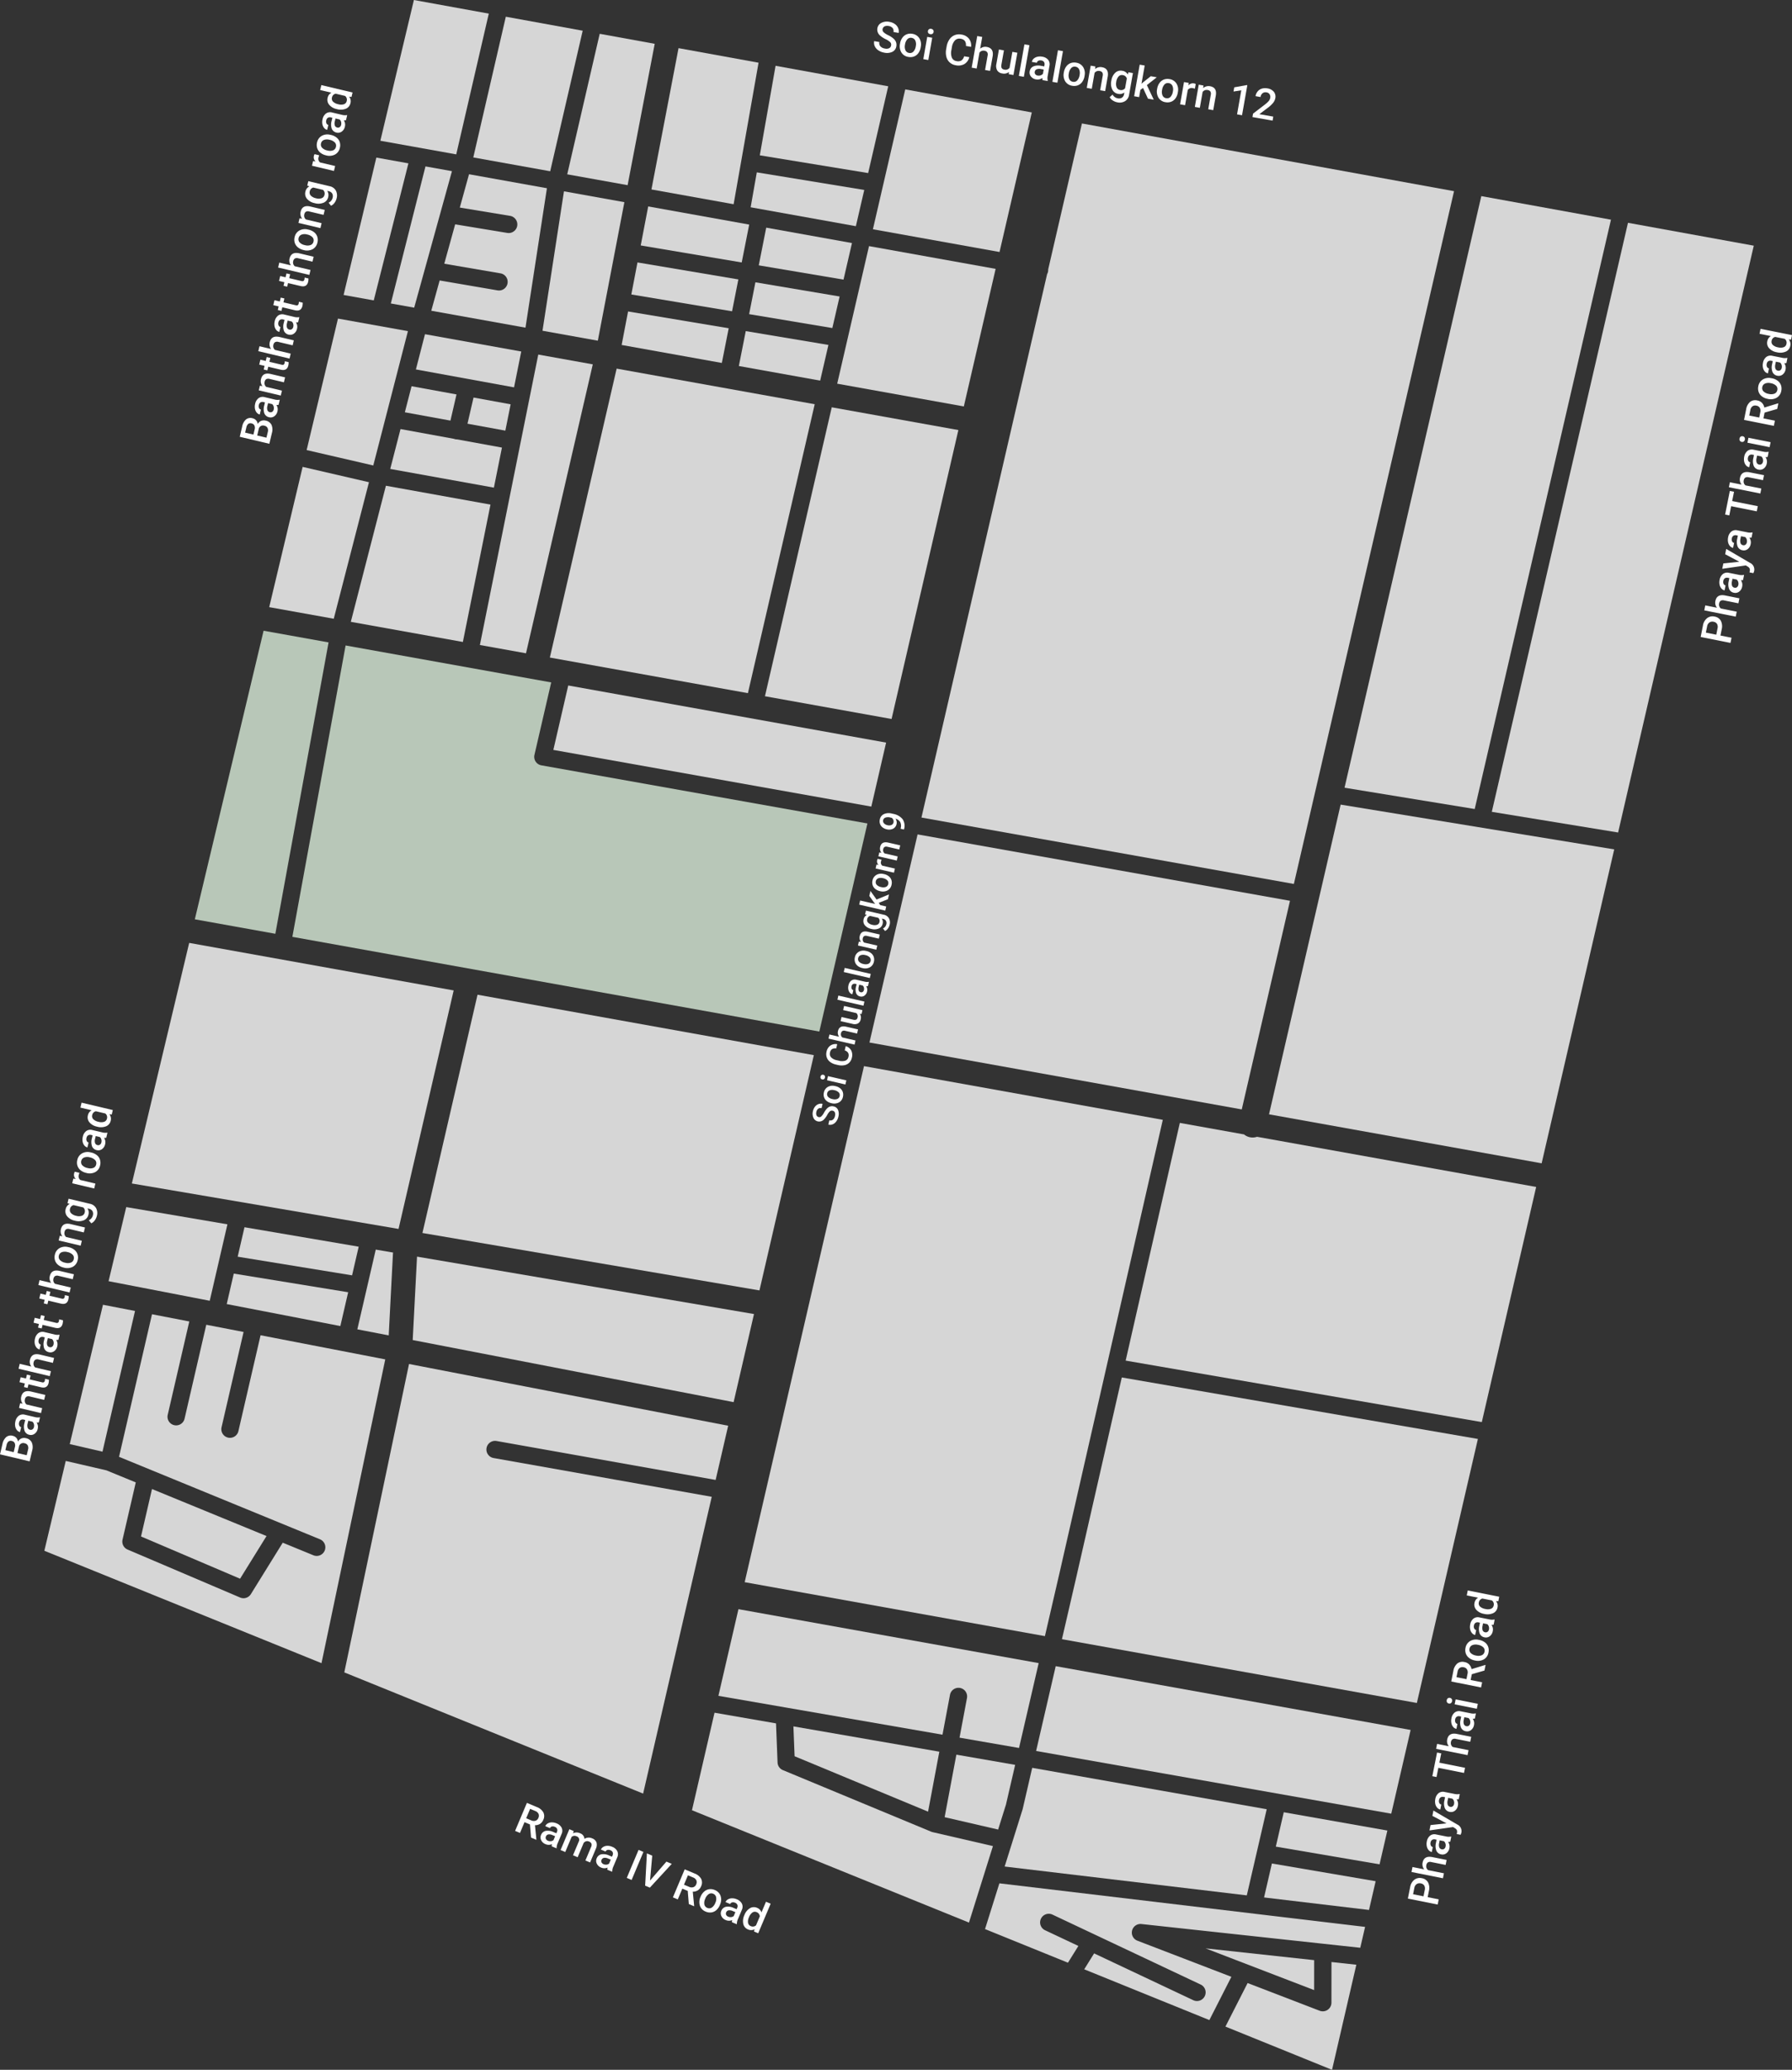 <svg xmlns="http://www.w3.org/2000/svg" width="513.369" height="592.994" viewBox="0 0 513.369 592.994"><rect x="0" y="0" width="513.369" height="592.994" fill="#333333" stroke="none"/><defs><style>.a{opacity:0.8;}.b{fill:#fff;}.c{fill:#daecda;}</style></defs><g transform="translate(2789.68 884.71)"><g class="a"><path class="b" d="M-2582.89-780.725l1.966-9.938-28.828-4.816-1.84,9.6Z"/><path class="b" d="M-2431.712-558.92a3.909,3.909,0,0,1-1.582-.783l-18.389-3.3-15.52,68.1,102.027,17.617,15.574-67.368-79.968-14.371A3.927,3.927,0,0,1-2431.712-558.92Z"/><path class="b" d="M-2426.133-565.462l78.1,14.034,20.792-89.938-78.374-12.829Z"/><path class="b" d="M-2562.043-381.553l38.234,15.874,3.228-17.18-41.8-7.252Z"/><path class="b" d="M-2365.317-828.524-2404.5-659.031l37.292,6.1,39.033-168.84Z"/><path class="b" d="M-2486.133-434.147l29.569-129.738-85.6-15.383-34.179,147.843,86.007,15.457Z"/><path class="b" d="M-2579.963-795.525l1.806-9.131-28.9-4.87-1.76,9.18Z"/><path class="b" d="M-2606.127-814.391l28.931,4.875,2.146-10.851-28.935-5.2Z"/><path class="b" d="M-2503.737-360.554l2.246-7.158,2.63-11.377-16.839-2.922-3.365,17.914Z"/><path class="b" d="M-2542.091-830.289l-30.781-5.041-1.763,10.005,30.144,5.417Z"/><path class="b" d="M-2554.72-775.663l2.365-10.228-23.682-3.957-1.978,10Z"/><path class="b" d="M-2549.147-799.767l-24.124-4.065-1.8,9.124,23.838,3.983Z"/><path class="b" d="M-2489.4-807.5a2.518,2.518,0,0,1-.03.572,2.459,2.459,0,0,1-.274.744l-36,155.7,106.691,19.02,45.884-198.475-106.6-19.4Z"/><path class="b" d="M-2545.608-815.076l-24.566-4.415-2.136,10.8,24.28,4.091Z"/><path class="b" d="M-2426.795-366.373l-67.18-11.862-2.711,11.73c-.015.063-.031.123-.05.183l-5.134,16.367,69.369,8.263Z"/><path class="b" d="M-2724.728-511.1l32.549,6.3,2.24-9.688-32.77-5.344Z"/><path class="b" d="M-2659.711-600.958l-75.769-13.616-16.425,68.926,76.4,13.019Z"/><path class="b" d="M-2686.923-527.54l-32.716-5.575-1.951,8.441,32.77,5.343Z"/><path class="b" d="M-2444.306-326.512l31.1,11.954.008-8.578Z"/><path class="b" d="M-2507.491-332.04l23.756,9.636,2.987-4.8-9.541-4.5a2.476,2.476,0,0,1-1.183-3.3,2.478,2.478,0,0,1,3.3-1.183l42.458,20.039a2.476,2.476,0,0,1,1.183,3.3,2.48,2.48,0,0,1-2.8,1.358,2.562,2.562,0,0,1-.5-.175l-28.408-13.408-2.837,4.561,35.851,14.542,6.309-12.393-26.928-10.35a2.478,2.478,0,0,1-1.519-2.894,2.477,2.477,0,0,1,2.675-1.88l52.208,5.666.063.006,10.423,1.131,1.382-5.98-104.767-12.481Z"/><path class="b" d="M-2678.321-502.125l1.205-23.311a3.522,3.522,0,0,1,.06-.422l-4.983-.849c0,.022,0,.044-.008.066l-5.266,22.776Z"/><path class="b" d="M-2751-509.125l-9.183-1.777-9.512,39.918,9.376,2.168Z"/><path class="c" d="M-2695.551-700.663l-18.616-3.346-19.7,82.677,23.067,4.145Z"/><path class="b" d="M-2701.833-755.767l19.09,4.413,9.924-38.486-20.037-3.6Z"/><path class="b" d="M-2691.246-800.2l8.639,1.553,9.927-39.266-9.186-1.651Z"/><path class="b" d="M-2383.781-396.818l17.487-75.642-102.012-17.614-13,57.036-4.149,17.948Z"/><path class="b" d="M-2667.792-837.034l-9.927,39.266,6.694,1.2,10.821-39.106Z"/><path class="b" d="M-2724.53-533.948l-28.985-4.939-5.06,21.233,28.981,5.608Z"/><path class="b" d="M-2683.981-746.556l-19-4.393-9.576,40.184,18.491,3.323Z"/><path class="b" d="M-2492.123-408.237l-86.007-15.456-5.739,24.827,19.294,3.347h0l44.9,7.791,2.145-11.415a2.477,2.477,0,0,1,2.891-1.977,2.481,2.481,0,0,1,1.977,2.892l-2.132,11.347,17.042,2.957Z"/><path class="b" d="M-2420.125-626.637l-106.69-19.02-13.784,59.624,106.656,19.167Z"/><path class="b" d="M-2579.512-483.005l5.834-25.237-96.533-16.45-1.236,23.9Z"/><path class="b" d="M-2654.094-839.605l22.033,3.959,9.309-40.267-22.022-4.007Z"/><path class="b" d="M-2505.224-355.814l-17.272-3.993h0l-.01,0a2.513,2.513,0,0,1-.38-.122l-42.517-17.652a2.475,2.475,0,0,1-1.525-2.189l-.442-11.2-17.615-3.056-6.459,27.939,79.35,32.186Z"/><path class="b" d="M-2649.167-740.147l-29.958-5.4-10.053,38.988,32.1,5.769Z"/><path class="b" d="M-2556.53-582.415l-96.348-17.315-15.782,68.267,96.547,16.452Z"/><path class="b" d="M-2424.187-355.663l29.719,5.075,2.238-9.681-29.68-5.241Z"/><path class="c" d="M-2541.184-648.794l-93.41-16.652c-.041-.008-.083-.016-.123-.026a2.476,2.476,0,0,1-1.509-1.047,2.477,2.477,0,0,1-.346-1.923l4.8-20.759-58.9-10.585-15.251,83.476,150.961,27.13Z"/><path class="b" d="M-2585.782-455.883l-62.506-11.111c-.042-.007-.085-.016-.126-.026a2.476,2.476,0,0,1-1.879-2.846,2.478,2.478,0,0,1,2.872-2.005l62.756,11.155,3.59-15.528-91.428-17.691-18.543,88.356,85.607,34.724Z"/><path class="b" d="M-2679.312-495.253l-35.722-6.912-6.35,27.468a2.477,2.477,0,0,1-2.971,1.855,2.476,2.476,0,0,1-1.855-2.971l6.31-27.294-10.684-2.067-6.222,26.911a2.476,2.476,0,0,1-2.971,1.855,2.477,2.477,0,0,1-1.855-2.97l6.182-26.738-10.685-2.067-9.443,40.846,57.564,23.626a2.476,2.476,0,0,1,1.351,3.232,2.475,2.475,0,0,1-2.846,1.472,2.525,2.525,0,0,1-.385-.122l-8.787-3.607L-2717.814-428a2.478,2.478,0,0,1-2.662,1.109,2.489,2.489,0,0,1-.415-.135l-32.242-13.746a2.479,2.479,0,0,1-1.442-2.837l3.793-16.4-8.437-3.462-11.625-2.688-6.132,25.732,79.4,32.207Z"/><path class="b" d="M-2746.139-458.11l-3.142,13.592,28.377,12.1,7.577-12.223Z"/><path class="b" d="M-2408.244-322.6l-.011,11.647a2.477,2.477,0,0,1-1.074,2.041,2.478,2.478,0,0,1-1.96.371,2.492,2.492,0,0,1-.331-.1l-20.647-7.936-6.351,12.475,30.539,12.387,6.961-30.109Z"/><path class="b" d="M-2362.311-652.125l36.184,5.923,38.867-168.12-36.037-6.557Z"/><path class="b" d="M-2658.976-840.482l9.323-40.325-21.454-3.9-9.608,40.321Z"/><path class="b" d="M-2492.857-383.067l101.744,17.966,5.545-23.986-101.673-18.272Z"/><path class="b" d="M-2427.553-341.1l30.064,3.581,1.9-8.233-29.719-5.075Z"/><path class="b" d="M-2515.128-761.5l-36.275-6.519-19.137,82.777,36.275,6.519Z"/><path class="b" d="M-2494.089-852.5l-36.257-6.6-9.264,40.07,36.275,6.519Z"/><path class="b" d="M-2572.013-840.21l31.04,5.083,5.748-24.862-32.269-5.871Z"/><path class="b" d="M-2595.3-870.884l-7.755,40.452,23.542,4.231,7.143-40.545-22.927-4.171C-2595.3-870.906-2595.295-870.9-2595.3-870.884Z"/><path class="b" d="M-2535.829-671.958l-91.063-16.365-4.267,18.459,91.093,16.239Z"/><path class="b" d="M-2638.994-697.545l19.137-82.777-15.619-2.807-16.724,83.211Z"/><path class="b" d="M-2677.885-750.361l29.694,5.357,2.306-11.475-12.867-2.35a2.431,2.431,0,0,1-.572-.058,2.41,2.41,0,0,1-.294-.1l-15.321-2.8Z"/><path class="b" d="M-2556.284-768.9l-56.74-10.2-19.137,82.777,56.739,10.2Z"/><path class="b" d="M-2504.452-807.68l-36.275-6.519-9.112,39.413,36.275,6.519Z"/><path class="b" d="M-2644.909-761.336l1.516-7.542-10.63-1.941-1.734,7.5Z"/><path class="b" d="M-2628.118-829.9l-6.147,39.946,15.847,2.848,7.608-39.683Z"/><path class="b" d="M-2673.7-766.593l13.064,2.385,1.734-7.5-12.873-2.351Z"/><path class="b" d="M-2670.534-778.868l28.117,5.134,2.064-10.272-27.579-4.956Z"/><path class="b" d="M-2627.181-834.768l17.3,3.109,7.764-40.5-15.76-2.868Z"/><path class="b" d="M-2647.137-801.517l-16.593-2.844-2.4,8.676,26.988,4.85L-2633-830.78l-22.314-4.011-2.642,9.549,14.407,2.376a2.488,2.488,0,0,1,2.041,2.847,2.478,2.478,0,0,1-2.847,2.041l-14.93-2.463-3.122,11.282,16.1,2.76a2.473,2.473,0,0,1,2.023,2.859A2.477,2.477,0,0,1-2647.137-801.517Z"/></g><path class="b" d="M-2781.2-466.043l-8.477-2.007.688-2.9a3.646,3.646,0,0,1,1.095-2.053,2.085,2.085,0,0,1,1.9-.344,1.884,1.884,0,0,1,.974.562,2.087,2.087,0,0,1,.5,1.091,1.92,1.92,0,0,1,.953-.9,2.1,2.1,0,0,1,1.326-.083,2.322,2.322,0,0,1,1.653,1.2,3.424,3.424,0,0,1,.121,2.344Zm-4.559-2.635.342-1.444a1.723,1.723,0,0,0-.057-1.148,1.1,1.1,0,0,0-.791-.6,1.114,1.114,0,0,0-.993.143,1.861,1.861,0,0,0-.544,1.049l-.339,1.432Zm1.083.257,2.649.627.387-1.636a1.633,1.633,0,0,0-.087-1.165,1.239,1.239,0,0,0-.862-.615,1.243,1.243,0,0,0-1.671,1.03Z"/><path class="b" d="M-2778.563-477.192a2.214,2.214,0,0,1-.626.024,2.26,2.26,0,0,1,.312,1.82,2.284,2.284,0,0,1-.908,1.421,1.784,1.784,0,0,1-1.481.283,1.842,1.842,0,0,1-1.369-1.115,3.731,3.731,0,0,1-.031-2.267l.205-.867-.413-.1a1.13,1.13,0,0,0-.848.088,1.113,1.113,0,0,0-.491.763,1.283,1.283,0,0,0,.054.849.77.77,0,0,0,.541.454l-.335,1.414a1.613,1.613,0,0,1-.888-.573,2.349,2.349,0,0,1-.486-1.1,3.375,3.375,0,0,1,.056-1.379,2.718,2.718,0,0,1,.974-1.632,2.035,2.035,0,0,1,1.723-.3l2.841.672a3.3,3.3,0,0,0,1.413.083l.1.023Zm-1.387,1.314a1.653,1.653,0,0,0-.017-.838,1.4,1.4,0,0,0-.415-.685l-1.188-.281-.181.762a2.145,2.145,0,0,0-.006,1.247.912.912,0,0,0,.681.579.848.848,0,0,0,.713-.117A1.073,1.073,0,0,0-2779.95-475.878Z"/><path class="b" d="M-2783.915-482.683l.738.131a2.327,2.327,0,0,1-.411-2.034q.466-1.967,2.728-1.469l4.163.986-.335,1.415-4.082-.967a1.338,1.338,0,0,0-.949.049,1.126,1.126,0,0,0-.489.779,1.4,1.4,0,0,0,.473,1.458l4.483,1.062-.335,1.415-6.3-1.492Z"/><path class="b" d="M-2783.767-490.137l1.531.362.264-1.111,1.048.248-.263,1.112,3.516.833a.8.8,0,0,0,.555-.019.682.682,0,0,0,.281-.472,2.246,2.246,0,0,0,.058-.509l1.1.259a3.575,3.575,0,0,1-.087.964q-.385,1.631-2.185,1.2l-3.569-.845-.245,1.036-1.048-.248.245-1.037-1.531-.362Z"/><path class="b" d="M-2780.7-493.2a2.273,2.273,0,0,1-.389-1.942q.478-2.016,2.784-1.5l4.116.974-.335,1.415-4.063-.962a1.276,1.276,0,0,0-.99.064,1.186,1.186,0,0,0-.468.765,1.4,1.4,0,0,0,.457,1.449l4.5,1.065-.335,1.415-8.943-2.118.335-1.414Z"/><path class="b" d="M-2772.958-500.858a2.214,2.214,0,0,1-.626.024,2.263,2.263,0,0,1,.312,1.82,2.287,2.287,0,0,1-.908,1.421,1.781,1.781,0,0,1-1.481.282,1.839,1.839,0,0,1-1.369-1.114,3.731,3.731,0,0,1-.031-2.267l.205-.867-.413-.1a1.135,1.135,0,0,0-.848.088,1.113,1.113,0,0,0-.491.763,1.277,1.277,0,0,0,.054.849.769.769,0,0,0,.541.454l-.335,1.414a1.613,1.613,0,0,1-.888-.573,2.34,2.34,0,0,1-.486-1.1,3.359,3.359,0,0,1,.056-1.379,2.714,2.714,0,0,1,.974-1.632,2.037,2.037,0,0,1,1.723-.306l2.841.673a3.3,3.3,0,0,0,1.413.083l.1.024Zm-1.387,1.314a1.653,1.653,0,0,0-.017-.838,1.4,1.4,0,0,0-.415-.685l-1.188-.281-.181.762a2.145,2.145,0,0,0-.006,1.247.912.912,0,0,0,.681.579.852.852,0,0,0,.713-.117A1.081,1.081,0,0,0-2774.345-499.544Z"/><path class="b" d="M-2779.732-507.172l1.531.363.263-1.112,1.048.248-.263,1.112,3.516.833a.8.8,0,0,0,.555-.019.683.683,0,0,0,.281-.472,2.23,2.23,0,0,0,.059-.508l1.094.259a3.582,3.582,0,0,1-.086.963q-.387,1.629-2.185,1.2l-3.569-.845-.245,1.036-1.049-.248.246-1.037-1.531-.362Z"/><path class="b" d="M-2778.09-514.106l1.531.363.263-1.112,1.049.248-.264,1.112,3.516.833a.8.8,0,0,0,.555-.019.679.679,0,0,0,.281-.472,2.183,2.183,0,0,0,.059-.508l1.094.259a3.562,3.562,0,0,1-.086.963q-.387,1.631-2.185,1.2l-3.569-.845-.245,1.036-1.049-.248.246-1.036-1.531-.363Z"/><path class="b" d="M-2775.023-517.167a2.275,2.275,0,0,1-.388-1.942q.477-2.015,2.784-1.5l4.116.975-.335,1.414-4.064-.962a1.273,1.273,0,0,0-.989.064,1.178,1.178,0,0,0-.468.765,1.4,1.4,0,0,0,.456,1.449l4.5,1.066-.335,1.414-8.943-2.117.335-1.415Z"/><path class="b" d="M-2771.443-521.557a3.831,3.831,0,0,1-1.581-.762,2.755,2.755,0,0,1-.9-1.3,2.984,2.984,0,0,1-.038-1.62,2.827,2.827,0,0,1,1.311-1.875,3.317,3.317,0,0,1,2.381-.343l.333.073a3.852,3.852,0,0,1,1.58.752,2.718,2.718,0,0,1,.893,1.294,3.006,3.006,0,0,1,.037,1.634,2.808,2.808,0,0,1-1.393,1.924,3.494,3.494,0,0,1-2.556.24Zm.457-1.386a2.618,2.618,0,0,0,1.617-.041,1.342,1.342,0,0,0,.815-.988,1.329,1.329,0,0,0-.294-1.247,2.879,2.879,0,0,0-1.542-.786,2.569,2.569,0,0,0-1.611.052,1.346,1.346,0,0,0-.822.982,1.332,1.332,0,0,0,.289,1.231A2.825,2.825,0,0,0-2770.986-522.943Z"/><path class="b" d="M-2772.554-530.656l.738.132a2.33,2.33,0,0,1-.41-2.034q.467-1.968,2.728-1.469l4.162.986-.335,1.415-4.081-.967a1.332,1.332,0,0,0-.949.049,1.12,1.12,0,0,0-.489.779,1.4,1.4,0,0,0,.472,1.458l4.483,1.062-.335,1.414-6.3-1.491Z"/><path class="b" d="M-2768.25-534.992a3.78,3.78,0,0,1-2.179-1.244,2.278,2.278,0,0,1-.443-2.039,2.132,2.132,0,0,1,1.152-1.516l-.619-.214.3-1.276,6.107,1.447a2.6,2.6,0,0,1,1.773,1.235,3.014,3.014,0,0,1,.224,2.25,3.451,3.451,0,0,1-.609,1.286,2.47,2.47,0,0,1-.992.825l-.691-.87a2.08,2.08,0,0,0,1.155-1.424,1.605,1.605,0,0,0-.118-1.2,1.5,1.5,0,0,0-1.025-.673l-.425-.1a2.14,2.14,0,0,1,.295,1.792,2.268,2.268,0,0,1-1.307,1.6A3.906,3.906,0,0,1-2768.25-534.992Zm.457-1.379a2.606,2.606,0,0,0,1.585-.034,1.277,1.277,0,0,0,.8-.945,1.4,1.4,0,0,0-.433-1.443l-2.771-.656a1.377,1.377,0,0,0-1.014,1.087,1.287,1.287,0,0,0,.3,1.217A2.919,2.919,0,0,0-2767.793-536.371Z"/><path class="b" d="M-2766.916-548.7a3.553,3.553,0,0,0-.183.566,1.332,1.332,0,0,0,.435,1.486l4.308,1.021-.335,1.414-6.3-1.491.32-1.351.713.132a1.641,1.641,0,0,1-.485-1.615,1.355,1.355,0,0,1,.2-.481Z"/><path class="b" d="M-2765.018-548.687a3.826,3.826,0,0,1-1.581-.762,2.759,2.759,0,0,1-.9-1.3,2.987,2.987,0,0,1-.038-1.62,2.828,2.828,0,0,1,1.311-1.875,3.317,3.317,0,0,1,2.381-.343l.333.072a3.877,3.877,0,0,1,1.581.753,2.729,2.729,0,0,1,.892,1.294,3,3,0,0,1,.037,1.635,2.81,2.81,0,0,1-1.393,1.923,3.488,3.488,0,0,1-2.556.24Zm.457-1.386a2.606,2.606,0,0,0,1.618-.041,1.342,1.342,0,0,0,.815-.988,1.329,1.329,0,0,0-.3-1.247,2.884,2.884,0,0,0-1.542-.786,2.573,2.573,0,0,0-1.61.051,1.346,1.346,0,0,0-.823.983,1.334,1.334,0,0,0,.289,1.231A2.831,2.831,0,0,0-2764.561-550.073Z"/><path class="b" d="M-2759.248-558.745a2.222,2.222,0,0,1-.627.024,2.264,2.264,0,0,1,.313,1.82,2.279,2.279,0,0,1-.908,1.42,1.78,1.78,0,0,1-1.482.283,1.838,1.838,0,0,1-1.368-1.114,3.73,3.73,0,0,1-.032-2.267l.206-.868-.413-.1a1.13,1.13,0,0,0-.848.088,1.114,1.114,0,0,0-.492.762,1.283,1.283,0,0,0,.054.849.765.765,0,0,0,.542.454l-.336,1.415a1.619,1.619,0,0,1-.888-.573,2.359,2.359,0,0,1-.486-1.1,3.393,3.393,0,0,1,.056-1.379,2.715,2.715,0,0,1,.974-1.632,2.04,2.04,0,0,1,1.724-.306l2.841.673a3.3,3.3,0,0,0,1.413.083l.1.023Zm-1.388,1.313a1.649,1.649,0,0,0-.016-.837,1.4,1.4,0,0,0-.416-.685l-1.187-.282-.181.763a2.155,2.155,0,0,0-.007,1.247.913.913,0,0,0,.681.579.851.851,0,0,0,.713-.117A1.073,1.073,0,0,0-2760.636-557.432Z"/><path class="b" d="M-2761.871-561.924a3.846,3.846,0,0,1-2.177-1.229,2.222,2.222,0,0,1-.454-2.019,2.112,2.112,0,0,1,1.082-1.453l-3.225-.764.335-1.414,8.942,2.117-.3,1.281-.669-.085a2.145,2.145,0,0,1,.368,1.876,2.213,2.213,0,0,1-1.315,1.58A3.991,3.991,0,0,1-2761.871-561.924Zm.457-1.385a2.7,2.7,0,0,0,1.587-.015,1.236,1.236,0,0,0,.788-.923,1.375,1.375,0,0,0-.474-1.453l-2.69-.637a1.352,1.352,0,0,0-1.055,1.078,1.245,1.245,0,0,0,.294,1.189A3,3,0,0,0-2761.414-563.309Z"/><path class="b" d="M-2712.518-757.569l-8.477-2.007.688-2.906a3.643,3.643,0,0,1,1.095-2.052,2.086,2.086,0,0,1,1.9-.344,1.877,1.877,0,0,1,.974.562,2.081,2.081,0,0,1,.5,1.091,1.923,1.923,0,0,1,.953-.9,2.1,2.1,0,0,1,1.326-.082,2.322,2.322,0,0,1,1.653,1.2,3.425,3.425,0,0,1,.121,2.344Zm-4.559-2.635.342-1.445a1.713,1.713,0,0,0-.058-1.147,1.1,1.1,0,0,0-.79-.6,1.108,1.108,0,0,0-.993.143,1.856,1.856,0,0,0-.543,1.049l-.34,1.432Zm1.083.256,2.649.628.387-1.636a1.634,1.634,0,0,0-.087-1.165,1.239,1.239,0,0,0-.862-.615,1.242,1.242,0,0,0-1.671,1.03Z"/><path class="b" d="M-2709.878-768.718a2.216,2.216,0,0,1-.626.024,2.262,2.262,0,0,1,.312,1.82,2.281,2.281,0,0,1-.908,1.42,1.777,1.777,0,0,1-1.481.283,1.841,1.841,0,0,1-1.369-1.114,3.731,3.731,0,0,1-.031-2.267l.205-.868-.413-.1a1.141,1.141,0,0,0-.848.088,1.117,1.117,0,0,0-.491.763,1.283,1.283,0,0,0,.054.85.771.771,0,0,0,.541.454l-.335,1.414a1.619,1.619,0,0,1-.888-.573,2.345,2.345,0,0,1-.486-1.1,3.363,3.363,0,0,1,.056-1.379,2.72,2.72,0,0,1,.974-1.633,2.042,2.042,0,0,1,1.723-.3l2.841.673a3.3,3.3,0,0,0,1.413.083l.1.023Zm-1.387,1.313a1.652,1.652,0,0,0-.017-.837,1.4,1.4,0,0,0-.415-.685l-1.188-.282-.18.763a2.135,2.135,0,0,0-.007,1.246.911.911,0,0,0,.681.58.852.852,0,0,0,.713-.117A1.078,1.078,0,0,0-2711.265-767.405Z"/><path class="b" d="M-2715.23-774.209l.738.131a2.327,2.327,0,0,1-.411-2.034q.467-1.968,2.728-1.469l4.163.986-.336,1.415-4.081-.967a1.333,1.333,0,0,0-.949.049,1.12,1.12,0,0,0-.489.779,1.4,1.4,0,0,0,.473,1.458l4.483,1.062-.335,1.414-6.3-1.491Z"/><path class="b" d="M-2715.082-781.663l1.531.362.264-1.111,1.048.248-.264,1.112,3.517.832a.8.8,0,0,0,.555-.019.676.676,0,0,0,.28-.471,2.192,2.192,0,0,0,.059-.509l1.095.259a3.566,3.566,0,0,1-.087.964q-.386,1.629-2.185,1.2l-3.569-.845-.245,1.037-1.048-.248.245-1.037-1.531-.363Z"/><path class="b" d="M-2712.014-784.724a2.279,2.279,0,0,1-.389-1.943q.477-2.015,2.784-1.5l4.116.974-.335,1.415-4.063-.962a1.273,1.273,0,0,0-.99.064,1.187,1.187,0,0,0-.468.765,1.4,1.4,0,0,0,.457,1.449l4.5,1.065-.335,1.415-8.942-2.118.334-1.414Z"/><path class="b" d="M-2704.273-792.384a2.223,2.223,0,0,1-.626.023,2.267,2.267,0,0,1,.312,1.821,2.286,2.286,0,0,1-.908,1.421,1.78,1.78,0,0,1-1.481.282,1.841,1.841,0,0,1-1.369-1.114,3.731,3.731,0,0,1-.031-2.267l.205-.867-.413-.1a1.13,1.13,0,0,0-.848.088,1.112,1.112,0,0,0-.491.763,1.27,1.27,0,0,0,.054.848.766.766,0,0,0,.541.454l-.335,1.415a1.614,1.614,0,0,1-.888-.573,2.34,2.34,0,0,1-.486-1.1,3.363,3.363,0,0,1,.056-1.379,2.72,2.72,0,0,1,.974-1.633,2.042,2.042,0,0,1,1.723-.3l2.841.673a3.3,3.3,0,0,0,1.413.083l.1.023Zm-1.387,1.314a1.656,1.656,0,0,0-.017-.838,1.4,1.4,0,0,0-.416-.686l-1.187-.28-.181.762a2.145,2.145,0,0,0-.006,1.247.911.911,0,0,0,.681.579.848.848,0,0,0,.713-.118A1.077,1.077,0,0,0-2705.66-791.07Z"/><path class="b" d="M-2711.047-798.7l1.531.363.263-1.112,1.048.248-.263,1.112,3.516.832a.8.8,0,0,0,.555-.018.683.683,0,0,0,.281-.472,2.246,2.246,0,0,0,.059-.509l1.094.26a3.612,3.612,0,0,1-.086.963q-.387,1.629-2.185,1.2l-3.569-.845-.245,1.036-1.049-.248.246-1.037-1.531-.362Z"/><path class="b" d="M-2709.405-805.632l1.531.363.263-1.112,1.048.248-.263,1.112,3.517.833a.8.8,0,0,0,.554-.019.68.68,0,0,0,.281-.472,2.172,2.172,0,0,0,.059-.509l1.095.26a3.561,3.561,0,0,1-.087.963q-.386,1.631-2.185,1.2l-3.569-.845-.245,1.036-1.049-.248.246-1.036-1.531-.363Z"/><path class="b" d="M-2706.337-808.693a2.273,2.273,0,0,1-.389-1.942q.477-2.015,2.784-1.5l4.116.975-.335,1.415-4.064-.963a1.28,1.28,0,0,0-.99.065,1.186,1.186,0,0,0-.467.765,1.4,1.4,0,0,0,.457,1.448l4.5,1.066-.335,1.415-8.943-2.118.335-1.415Z"/><path class="b" d="M-2702.758-813.084a3.825,3.825,0,0,1-1.581-.761,2.761,2.761,0,0,1-.9-1.3,3,3,0,0,1-.037-1.62,2.824,2.824,0,0,1,1.311-1.875,3.317,3.317,0,0,1,2.381-.343l.333.073a3.84,3.84,0,0,1,1.58.752,2.722,2.722,0,0,1,.893,1.293,3,3,0,0,1,.037,1.635,2.81,2.81,0,0,1-1.393,1.924,3.5,3.5,0,0,1-2.556.24Zm.457-1.385a2.621,2.621,0,0,0,1.618-.041,1.343,1.343,0,0,0,.814-.988,1.331,1.331,0,0,0-.294-1.248,2.883,2.883,0,0,0-1.542-.785,2.569,2.569,0,0,0-1.611.051,1.348,1.348,0,0,0-.823.983,1.332,1.332,0,0,0,.29,1.23A2.826,2.826,0,0,0-2702.3-814.469Z"/><path class="b" d="M-2703.868-822.182l.737.131a2.328,2.328,0,0,1-.41-2.033q.467-1.968,2.728-1.469l4.162.986-.335,1.414-4.081-.966a1.333,1.333,0,0,0-.949.048,1.125,1.125,0,0,0-.489.779,1.4,1.4,0,0,0,.472,1.459l4.483,1.061-.335,1.415-6.3-1.491Z"/><path class="b" d="M-2699.564-826.518a3.783,3.783,0,0,1-2.18-1.245,2.276,2.276,0,0,1-.443-2.038,2.129,2.129,0,0,1,1.152-1.516l-.619-.214.3-1.276,6.107,1.446a2.61,2.61,0,0,1,1.774,1.236,3.018,3.018,0,0,1,.223,2.25,3.473,3.473,0,0,1-.609,1.286,2.47,2.47,0,0,1-.992.825l-.691-.87a2.082,2.082,0,0,0,1.155-1.424,1.61,1.61,0,0,0-.118-1.2,1.5,1.5,0,0,0-1.025-.673l-.425-.1a2.14,2.14,0,0,1,.295,1.792,2.268,2.268,0,0,1-1.307,1.6A3.909,3.909,0,0,1-2699.564-826.518Zm.456-1.379a2.61,2.61,0,0,0,1.584-.034,1.276,1.276,0,0,0,.8-.945,1.4,1.4,0,0,0-.433-1.443l-2.771-.656a1.377,1.377,0,0,0-1.014,1.087,1.287,1.287,0,0,0,.3,1.217A2.928,2.928,0,0,0-2699.108-827.9Z"/><path class="b" d="M-2698.231-840.221a3.553,3.553,0,0,0-.183.566,1.331,1.331,0,0,0,.435,1.486l4.308,1.02-.335,1.415-6.3-1.492.32-1.35.713.132a1.638,1.638,0,0,1-.484-1.615,1.347,1.347,0,0,1,.2-.482Z"/><path class="b" d="M-2696.333-840.213a3.827,3.827,0,0,1-1.581-.763,2.754,2.754,0,0,1-.9-1.3,2.987,2.987,0,0,1-.038-1.62,2.829,2.829,0,0,1,1.311-1.875,3.318,3.318,0,0,1,2.381-.343l.333.072a3.864,3.864,0,0,1,1.581.753,2.716,2.716,0,0,1,.892,1.294,3,3,0,0,1,.037,1.635,2.812,2.812,0,0,1-1.393,1.923,3.493,3.493,0,0,1-2.556.24Zm.457-1.386a2.613,2.613,0,0,0,1.618-.041,1.345,1.345,0,0,0,.815-.988,1.326,1.326,0,0,0-.295-1.247,2.881,2.881,0,0,0-1.542-.787,2.584,2.584,0,0,0-1.611.052,1.347,1.347,0,0,0-.822.983,1.335,1.335,0,0,0,.289,1.231A2.836,2.836,0,0,0-2695.876-841.6Z"/><path class="b" d="M-2690.563-850.271a2.228,2.228,0,0,1-.627.023,2.267,2.267,0,0,1,.313,1.821,2.281,2.281,0,0,1-.908,1.42,1.78,1.78,0,0,1-1.482.283,1.84,1.84,0,0,1-1.368-1.114,3.73,3.73,0,0,1-.032-2.267l.206-.868-.413-.1a1.135,1.135,0,0,0-.848.089,1.113,1.113,0,0,0-.492.762,1.284,1.284,0,0,0,.054.849.767.767,0,0,0,.542.454l-.336,1.415a1.613,1.613,0,0,1-.887-.573,2.35,2.35,0,0,1-.487-1.1,3.376,3.376,0,0,1,.057-1.379,2.717,2.717,0,0,1,.973-1.633,2.044,2.044,0,0,1,1.724-.3l2.841.673a3.3,3.3,0,0,0,1.413.083l.1.023Zm-1.387,1.313a1.66,1.66,0,0,0-.017-.837,1.4,1.4,0,0,0-.416-.686l-1.187-.281-.181.763a2.145,2.145,0,0,0-.006,1.247.91.91,0,0,0,.68.579.847.847,0,0,0,.713-.118A1.072,1.072,0,0,0-2691.95-848.958Z"/><path class="b" d="M-2693.186-853.45a3.851,3.851,0,0,1-2.178-1.229,2.225,2.225,0,0,1-.453-2.02,2.112,2.112,0,0,1,1.082-1.452l-3.225-.764.335-1.415,8.942,2.118-.3,1.28-.669-.084a2.142,2.142,0,0,1,.368,1.876,2.212,2.212,0,0,1-1.315,1.58A3.991,3.991,0,0,1-2693.186-853.45Zm.458-1.386a2.694,2.694,0,0,0,1.586-.014,1.231,1.231,0,0,0,.787-.924,1.372,1.372,0,0,0-.473-1.452l-2.69-.637a1.352,1.352,0,0,0-1.055,1.078,1.245,1.245,0,0,0,.294,1.189A3,3,0,0,0-2692.728-854.836Z"/><path class="b" d="M-2534.4-871.674a1.053,1.053,0,0,0-.244-.942,4.856,4.856,0,0,0-1.326-.871,7.026,7.026,0,0,1-1.527-.986,2.233,2.233,0,0,1-.835-2.127,2.121,2.121,0,0,1,1.146-1.56,3.477,3.477,0,0,1,2.314-.286,3.762,3.762,0,0,1,1.538.612,2.664,2.664,0,0,1,.937,1.133,2.456,2.456,0,0,1,.162,1.423l-1.484-.261a1.367,1.367,0,0,0-.237-1.126,1.763,1.763,0,0,0-1.138-.592,1.842,1.842,0,0,0-1.189.112,1.056,1.056,0,0,0-.557.8.959.959,0,0,0,.3.864,5.117,5.117,0,0,0,1.33.866,6.738,6.738,0,0,1,1.49.96,2.6,2.6,0,0,1,.736,1.029,2.312,2.312,0,0,1,.08,1.2,2.074,2.074,0,0,1-1.122,1.561,3.622,3.622,0,0,1-2.342.241,4.267,4.267,0,0,1-1.652-.646,2.931,2.931,0,0,1-1.046-1.166,2.415,2.415,0,0,1-.184-1.49l1.491.262a1.412,1.412,0,0,0,.284,1.217,2.147,2.147,0,0,0,1.314.644,1.862,1.862,0,0,0,1.225-.109A1.031,1.031,0,0,0-2534.4-871.674Z"/><path class="b" d="M-2531.829-872.289a3.821,3.821,0,0,1,.668-1.623,2.745,2.745,0,0,1,1.247-.971,2.968,2.968,0,0,1,1.614-.132,2.826,2.826,0,0,1,1.949,1.2,3.316,3.316,0,0,1,.481,2.357l-.053.337a3.86,3.86,0,0,1-.659,1.621,2.72,2.72,0,0,1-1.239.967,3.014,3.014,0,0,1-1.631.132,2.807,2.807,0,0,1-2-1.279,3.5,3.5,0,0,1-.389-2.538Zm1.41.375a2.619,2.619,0,0,0,.135,1.613,1.344,1.344,0,0,0,1.033.756,1.329,1.329,0,0,0,1.228-.367,2.881,2.881,0,0,0,.7-1.585,2.576,2.576,0,0,0-.146-1.6,1.345,1.345,0,0,0-1.029-.764,1.332,1.332,0,0,0-1.211.36A2.823,2.823,0,0,0-2530.419-871.914Z"/><path class="b" d="M-2523.739-867.518l-1.432-.252,1.122-6.375,1.432.252Zm-.106-8.3a.772.772,0,0,1,.3-.511.805.805,0,0,1,.637-.113.816.816,0,0,1,.563.324.768.768,0,0,1,.115.585.743.743,0,0,1-.307.5.82.82,0,0,1-.639.11.81.81,0,0,1-.56-.321A.754.754,0,0,1-2523.845-875.817Z"/><path class="b" d="M-2512-868.33a3.147,3.147,0,0,1-1.39,1.963,3.511,3.511,0,0,1-2.487.355,3.4,3.4,0,0,1-1.72-.8,3.241,3.241,0,0,1-.962-1.594,5.06,5.06,0,0,1-.076-2.157l.141-.8a5.108,5.108,0,0,1,.807-2.063,3.29,3.29,0,0,1,1.486-1.209,3.49,3.49,0,0,1,1.947-.173,3.364,3.364,0,0,1,2.151,1.171,3.263,3.263,0,0,1,.624,2.355l-1.485-.262a2.148,2.148,0,0,0-.3-1.429,1.809,1.809,0,0,0-1.2-.633,1.766,1.766,0,0,0-1.619.447,3.607,3.607,0,0,0-.9,1.991l-.134.761a3.829,3.829,0,0,0,.124,2.211,1.679,1.679,0,0,0,1.33.988,1.959,1.959,0,0,0,1.389-.162,2.093,2.093,0,0,0,.791-1.216Z"/><path class="b" d="M-2508.886-870.759a2.275,2.275,0,0,1,1.917-.5q2.038.359,1.658,2.692l-.733,4.165-1.432-.252.724-4.112a1.28,1.28,0,0,0-.121-.985,1.189,1.189,0,0,0-.792-.421,1.4,1.4,0,0,0-1.419.539l-.8,4.555-1.432-.252,1.593-9.051,1.432.252Z"/><path class="b" d="M-2500.625-864.093a2.255,2.255,0,0,1-1.923.428,2.012,2.012,0,0,1-1.463-.884,2.623,2.623,0,0,1-.224-1.85l.727-4.13,1.432.252-.724,4.113q-.213,1.214.794,1.391a1.438,1.438,0,0,0,1.54-.5l.806-4.578,1.432.252-1.123,6.375-1.349-.237Z"/><path class="b" d="M-2496.369-862.7l-1.432-.252,1.593-9.051,1.432.252Z"/><path class="b" d="M-2491-861.754a2.2,2.2,0,0,1-.06-.624,2.265,2.265,0,0,1-1.8.418,2.281,2.281,0,0,1-1.471-.824,1.78,1.78,0,0,1-.369-1.462,1.837,1.837,0,0,1,1.033-1.431,3.731,3.731,0,0,1,2.261-.164l.878.155.074-.419a1.133,1.133,0,0,0-.137-.84,1.11,1.11,0,0,0-.791-.446,1.278,1.278,0,0,0-.844.1.767.767,0,0,0-.422.566l-1.432-.252a1.618,1.618,0,0,1,.521-.92,2.358,2.358,0,0,1,1.071-.549,3.361,3.361,0,0,1,1.381-.024,2.712,2.712,0,0,1,1.686.877,2.036,2.036,0,0,1,.4,1.7l-.506,2.876a3.32,3.32,0,0,0,0,1.415l-.017.1Zm-1.392-1.308a1.648,1.648,0,0,0,.835-.066,1.4,1.4,0,0,0,.66-.454l.211-1.2-.772-.136a2.131,2.131,0,0,0-1.244.066.91.91,0,0,0-.539.713.85.85,0,0,0,.158.705A1.084,1.084,0,0,0-2492.393-863.062Z"/><path class="b" d="M-2486.759-861.007l-1.432-.252,1.594-9.051,1.431.252Z"/><path class="b" d="M-2484.9-864.026a3.821,3.821,0,0,1,.668-1.623,2.75,2.75,0,0,1,1.247-.971,2.98,2.98,0,0,1,1.615-.132,2.825,2.825,0,0,1,1.948,1.2,3.318,3.318,0,0,1,.481,2.357l-.053.337a3.854,3.854,0,0,1-.659,1.621,2.723,2.723,0,0,1-1.239.967,3.005,3.005,0,0,1-1.631.132,2.812,2.812,0,0,1-2-1.279,3.491,3.491,0,0,1-.388-2.538Zm1.41.375a2.613,2.613,0,0,0,.136,1.613,1.341,1.341,0,0,0,1.033.756,1.327,1.327,0,0,0,1.228-.367,2.884,2.884,0,0,0,.7-1.585,2.574,2.574,0,0,0-.146-1.6,1.343,1.343,0,0,0-1.029-.764,1.331,1.331,0,0,0-1.211.361A2.828,2.828,0,0,0-2483.487-863.651Z"/><path class="b" d="M-2475.879-865.664l-.088.743a2.328,2.328,0,0,1,2.006-.527q1.992.351,1.626,2.637l-.742,4.213-1.432-.252.728-4.131a1.334,1.334,0,0,0-.1-.945,1.119,1.119,0,0,0-.8-.442,1.4,1.4,0,0,0-1.429.556l-.8,4.537-1.432-.251,1.123-6.376Z"/><path class="b" d="M-2471.3-861.621a3.8,3.8,0,0,1,1.116-2.248,2.277,2.277,0,0,1,2.01-.56,2.13,2.13,0,0,1,1.58,1.061l.178-.63,1.291.227-1.089,6.181a2.6,2.6,0,0,1-1.129,1.842,3.02,3.02,0,0,1-2.234.354,3.45,3.45,0,0,1-1.319-.533,2.482,2.482,0,0,1-.882-.942l.829-.741a2.078,2.078,0,0,0,1.489,1.07,1.607,1.607,0,0,0,1.193-.187,1.5,1.5,0,0,0,.612-1.062l.076-.43a2.14,2.14,0,0,1-1.771.4,2.272,2.272,0,0,1-1.673-1.212A3.915,3.915,0,0,1-2471.3-861.621Zm1.405.376a2.6,2.6,0,0,0,.126,1.58,1.279,1.279,0,0,0,.99.742,1.4,1.4,0,0,0,1.415-.516l.494-2.8a1.377,1.377,0,0,0-1.146-.948,1.283,1.283,0,0,0-1.2.365A2.923,2.923,0,0,0-2469.9-861.245Z"/><path class="b" d="M-2462.225-859.506l-.752.542-.366,2.08-1.432-.252,1.594-9.051,1.432.252-.92,5.221.547-.481,2.111-1.675,1.721.3-2.837,2.241,1.968,4.179-1.656-.291Z"/><path class="b" d="M-2458.175-859.322a3.825,3.825,0,0,1,.668-1.622,2.757,2.757,0,0,1,1.246-.972,2.991,2.991,0,0,1,1.615-.132,2.831,2.831,0,0,1,1.949,1.2,3.316,3.316,0,0,1,.481,2.357l-.054.336a3.841,3.841,0,0,1-.658,1.622,2.723,2.723,0,0,1-1.24.966,3.011,3.011,0,0,1-1.63.133,2.812,2.812,0,0,1-2-1.279,3.493,3.493,0,0,1-.389-2.538Zm1.41.376a2.6,2.6,0,0,0,.135,1.612,1.341,1.341,0,0,0,1.033.756,1.327,1.327,0,0,0,1.228-.366,2.882,2.882,0,0,0,.7-1.585,2.573,2.573,0,0,0-.146-1.6,1.349,1.349,0,0,0-1.029-.765,1.337,1.337,0,0,0-1.212.361A2.828,2.828,0,0,0-2456.765-858.946Z"/><path class="b" d="M-2447.378-859.3a3.539,3.539,0,0,0-.575-.15,1.334,1.334,0,0,0-1.459.521l-.767,4.36-1.432-.252,1.122-6.375,1.367.241-.09.719a1.638,1.638,0,0,1,1.584-.578,1.349,1.349,0,0,1,.492.172Z"/><path class="b" d="M-2444.915-860.213l-.088.744A2.332,2.332,0,0,1-2443-860q1.992.351,1.626,2.637l-.742,4.214-1.431-.252.727-4.131a1.339,1.339,0,0,0-.1-.945,1.121,1.121,0,0,0-.807-.442,1.4,1.4,0,0,0-1.428.556l-.8,4.537-1.431-.252,1.122-6.375Z"/><path class="b" d="M-2433.864-851.694l-1.425-.251,1.213-6.893-2.23.348.212-1.2,3.563-.642.183.032Z"/><path class="b" d="M-2425.113-850.153l-5.769-1.016.173-.984,3.407-2.614a7.277,7.277,0,0,0,1.084-1,1.9,1.9,0,0,0,.425-.882,1.433,1.433,0,0,0-.17-1.05,1.218,1.218,0,0,0-.862-.541,1.4,1.4,0,0,0-1.153.234,1.694,1.694,0,0,0-.587,1.094l-1.432-.252a2.845,2.845,0,0,1,.6-1.349,2.5,2.5,0,0,1,1.191-.8,3.3,3.3,0,0,1,1.59-.078,2.946,2.946,0,0,1,1.86.975,2.211,2.211,0,0,1,.417,1.862,2.982,2.982,0,0,1-.6,1.283,7.765,7.765,0,0,1-1.47,1.39L-2428.9-852l3.983.7Z"/><path class="b" d="M-2637.86-362.014l-1.555-.655-1.3,3.088-1.4-.588,3.382-8.028,2.823,1.19a3.56,3.56,0,0,1,1.882,1.526,2.4,2.4,0,0,1,0,2.123,2.461,2.461,0,0,1-.958,1.186,2.682,2.682,0,0,1-1.435.379l.4,4.1-.03.072-1.494-.63Zm-1.081-1.78,1.433.605a1.73,1.73,0,0,0,1.253.108,1.35,1.35,0,0,0,.807-.806,1.43,1.43,0,0,0,.053-1.152,1.691,1.691,0,0,0-.941-.825l-1.472-.62Z"/><path class="b" d="M-2631.629-355.754a2.254,2.254,0,0,1,.08-.622,2.26,2.26,0,0,1-1.847.008,2.279,2.279,0,0,1-1.25-1.13,1.78,1.78,0,0,1-.034-1.508,1.838,1.838,0,0,1,1.325-1.165,3.724,3.724,0,0,1,2.241.343l.822.346.165-.392a1.135,1.135,0,0,0,.053-.85,1.118,1.118,0,0,0-.671-.611,1.288,1.288,0,0,0-.847-.087.77.77,0,0,0-.537.459l-1.34-.564a1.612,1.612,0,0,1,.712-.781,2.352,2.352,0,0,1,1.167-.3,3.4,3.4,0,0,1,1.352.284,2.712,2.712,0,0,1,1.448,1.23,2.039,2.039,0,0,1,.017,1.75l-1.134,2.691a3.3,3.3,0,0,0-.315,1.38l-.039.093Zm-1.066-1.584a1.654,1.654,0,0,0,.829.121,1.394,1.394,0,0,0,.745-.3l.473-1.124-.722-.3a2.145,2.145,0,0,0-1.228-.212.911.911,0,0,0-.684.576.846.846,0,0,0,0,.723A1.078,1.078,0,0,0-2632.7-357.338Z"/><path class="b" d="M-2625.311-360.117l-.224.639a2.332,2.332,0,0,1,2.029-.009,1.789,1.789,0,0,1,1.252,1.606,2.3,2.3,0,0,1,2.216-.145,2.021,2.021,0,0,1,1.24,1.165,2.606,2.606,0,0,1-.185,1.818l-1.651,3.92-1.34-.564,1.635-3.882a1.283,1.283,0,0,0,.1-.937,1.176,1.176,0,0,0-.709-.611,1.216,1.216,0,0,0-.851-.069,1.411,1.411,0,0,0-.676.472l-1.718,4.093-1.339-.564,1.653-3.926a1.037,1.037,0,0,0-.631-1.506,1.278,1.278,0,0,0-1.418.176l-1.821,4.322-1.34-.564,2.513-5.966Z"/><path class="b" d="M-2615.694-349.042a2.248,2.248,0,0,1,.08-.622,2.262,2.262,0,0,1-1.846.008,2.283,2.283,0,0,1-1.251-1.131,1.778,1.778,0,0,1-.034-1.507,1.84,1.84,0,0,1,1.325-1.166,3.73,3.73,0,0,1,2.242.344l.821.346.165-.392a1.136,1.136,0,0,0,.053-.85,1.115,1.115,0,0,0-.671-.611,1.275,1.275,0,0,0-.847-.087.768.768,0,0,0-.537.459l-1.34-.565a1.614,1.614,0,0,1,.713-.781,2.355,2.355,0,0,1,1.166-.3,3.371,3.371,0,0,1,1.351.284,2.712,2.712,0,0,1,1.449,1.23,2.035,2.035,0,0,1,.016,1.75l-1.133,2.69a3.313,3.313,0,0,0-.315,1.38l-.039.094Zm-1.066-1.585a1.665,1.665,0,0,0,.829.122,1.407,1.407,0,0,0,.745-.3l.473-1.125-.722-.3a2.136,2.136,0,0,0-1.228-.212.909.909,0,0,0-.684.575.854.854,0,0,0,0,.723A1.081,1.081,0,0,0-2616.76-350.627Z"/><path class="b" d="M-2608.735-346.111l-1.39-.586,3.381-8.028,1.39.586Z"/><path class="b" d="M-2603.456-345.946l4.685-5.42,1.533.645-6.27,6.811-1.351-.569.5-9.24,1.527.643Z"/><path class="b" d="M-2592.652-342.973l-1.555-.655-1.3,3.088-1.4-.588,3.382-8.028,2.823,1.189a3.567,3.567,0,0,1,1.882,1.528,2.393,2.393,0,0,1,0,2.122,2.455,2.455,0,0,1-.958,1.185,2.667,2.667,0,0,1-1.435.38l.395,4.1-.03.071-1.5-.629Zm-1.081-1.78,1.433.6a1.73,1.73,0,0,0,1.253.109,1.347,1.347,0,0,0,.807-.806,1.43,1.43,0,0,0,.053-1.152,1.687,1.687,0,0,0-.941-.825l-1.472-.62Z"/><path class="b" d="M-2588.957-341.358a3.83,3.83,0,0,1,1.013-1.434,2.759,2.759,0,0,1,1.431-.669,2.989,2.989,0,0,1,1.6.231,2.829,2.829,0,0,1,1.633,1.6,3.318,3.318,0,0,1-.056,2.405l-.127.316a3.839,3.839,0,0,1-1,1.434,2.719,2.719,0,0,1-1.423.667,3.012,3.012,0,0,1-1.619-.234,2.81,2.81,0,0,1-1.667-1.692,3.5,3.5,0,0,1,.186-2.561Zm1.291.68a2.615,2.615,0,0,0-.227,1.6,1.341,1.341,0,0,0,.84.967,1.329,1.329,0,0,0,1.279-.084,2.893,2.893,0,0,0,1.03-1.39,2.58,2.58,0,0,0,.215-1.6,1.346,1.346,0,0,0-.833-.974,1.336,1.336,0,0,0-1.262.082A2.835,2.835,0,0,0-2587.666-340.678Z"/><path class="b" d="M-2579.992-334.005a2.211,2.211,0,0,1,.081-.622,2.263,2.263,0,0,1-1.848.008,2.281,2.281,0,0,1-1.25-1.13,1.782,1.782,0,0,1-.034-1.508,1.84,1.84,0,0,1,1.325-1.166,3.726,3.726,0,0,1,2.241.344l.822.346.164-.392a1.127,1.127,0,0,0,.054-.85,1.115,1.115,0,0,0-.671-.611,1.287,1.287,0,0,0-.846-.087.767.767,0,0,0-.538.459l-1.34-.564a1.608,1.608,0,0,1,.712-.781,2.353,2.353,0,0,1,1.167-.3,3.379,3.379,0,0,1,1.352.284,2.712,2.712,0,0,1,1.448,1.23,2.038,2.038,0,0,1,.017,1.75l-1.134,2.69a3.309,3.309,0,0,0-.315,1.38l-.039.094Zm-1.065-1.585a1.648,1.648,0,0,0,.828.122,1.411,1.411,0,0,0,.745-.3l.474-1.124-.722-.3a2.149,2.149,0,0,0-1.229-.212.911.911,0,0,0-.684.576.852.852,0,0,0,0,.722A1.078,1.078,0,0,0-2581.057-335.59Z"/><path class="b" d="M-2576.423-336.066a3.852,3.852,0,0,1,1.572-1.944,2.222,2.222,0,0,1,2.067-.113,2.113,2.113,0,0,1,1.254,1.307l1.287-3.055,1.339.565-3.567,8.469-1.213-.511.194-.645a2.147,2.147,0,0,1-1.911.052,2.21,2.21,0,0,1-1.34-1.558A3.992,3.992,0,0,1-2576.423-336.066Zm1.291.681a2.7,2.7,0,0,0-.248,1.566,1.232,1.232,0,0,0,.781.93,1.375,1.375,0,0,0,1.511-.227l1.073-2.548a1.355,1.355,0,0,0-.89-1.218,1.239,1.239,0,0,0-1.22.093A3,3,0,0,0-2575.132-335.385Z"/><path class="b" d="M-2380.682-341.188l3.169.633-.3,1.485-8.542-1.708.653-3.267a3.37,3.37,0,0,1,1.2-2.125,2.555,2.555,0,0,1,2.141-.447,2.47,2.47,0,0,1,1.791,1.215,3.526,3.526,0,0,1,.238,2.448Zm-1.2-.239.356-1.784a1.8,1.8,0,0,0-.131-1.283,1.4,1.4,0,0,0-.994-.631,1.505,1.505,0,0,0-1.19.2,1.667,1.667,0,0,0-.658,1.077l-.364,1.824Z"/><path class="b" d="M-2381.678-349.148a2.271,2.271,0,0,1-.456-1.927q.405-2.031,2.728-1.6l4.148.829-.285,1.426-4.095-.819a1.28,1.28,0,0,0-.986.1,1.19,1.19,0,0,0-.441.782,1.4,1.4,0,0,0,.507,1.431l4.535.907-.284,1.425-9.012-1.8.285-1.426Z"/><path class="b" d="M-2374.212-357.076a2.291,2.291,0,0,1-.626.046,2.264,2.264,0,0,1,.378,1.808,2.29,2.29,0,0,1-.858,1.452,1.781,1.781,0,0,1-1.47.334,1.836,1.836,0,0,1-1.407-1.065,3.721,3.721,0,0,1-.112-2.265l.174-.874-.416-.083a1.128,1.128,0,0,0-.844.118,1.114,1.114,0,0,0-.464.78,1.283,1.283,0,0,0,.084.846.769.769,0,0,0,.557.435l-.285,1.426a1.613,1.613,0,0,1-.908-.542,2.363,2.363,0,0,1-.525-1.084,3.4,3.4,0,0,1,.008-1.38,2.723,2.723,0,0,1,.915-1.666,2.039,2.039,0,0,1,1.712-.365l2.863.571a3.281,3.281,0,0,0,1.414.033l.1.02Zm-1.34,1.361a1.651,1.651,0,0,0-.046-.836,1.4,1.4,0,0,0-.44-.67l-1.2-.24-.154.769a2.144,2.144,0,0,0,.039,1.246.909.909,0,0,0,.7.555.851.851,0,0,0,.709-.142A1.082,1.082,0,0,0-2375.552-355.715Z"/><path class="b" d="M-2375.287-362.324l-4.047-2.151.3-1.52,6.806,3.984a2.091,2.091,0,0,1,1.208,2.291,2.605,2.605,0,0,1-.244.665l-1.108-.222.071-.266a1.422,1.422,0,0,0-.033-.852,1.337,1.337,0,0,0-.574-.562l-.5-.315-6.759.968.307-1.537Z"/><path class="b" d="M-2371.779-369.25a2.255,2.255,0,0,1-.626.046,2.258,2.258,0,0,1,.377,1.808,2.284,2.284,0,0,1-.857,1.452,1.781,1.781,0,0,1-1.47.334,1.836,1.836,0,0,1-1.407-1.065,3.721,3.721,0,0,1-.112-2.265l.174-.874-.416-.083a1.133,1.133,0,0,0-.844.118,1.114,1.114,0,0,0-.464.78,1.285,1.285,0,0,0,.083.846.772.772,0,0,0,.557.435l-.284,1.426a1.615,1.615,0,0,1-.908-.542,2.351,2.351,0,0,1-.525-1.084,3.393,3.393,0,0,1,.008-1.38,2.721,2.721,0,0,1,.915-1.666,2.042,2.042,0,0,1,1.712-.366l2.863.572a3.3,3.3,0,0,0,1.415.033l.1.02Zm-1.34,1.361a1.649,1.649,0,0,0-.047-.836,1.389,1.389,0,0,0-.439-.67l-1.2-.239-.154.768a2.142,2.142,0,0,0,.039,1.246.908.908,0,0,0,.7.555.845.845,0,0,0,.708-.142A1.072,1.072,0,0,0-2373.119-367.889Z"/><path class="b" d="M-2376.795-382.376l-.532,2.664,7.346,1.468-.295,1.473-7.346-1.468-.527,2.64-1.2-.239,1.354-6.777Z"/><path class="b" d="M-2374.628-384.425a2.275,2.275,0,0,1-.456-1.929q.405-2.029,2.728-1.6l4.148.829-.285,1.426-4.095-.818a1.271,1.271,0,0,0-.986.1,1.181,1.181,0,0,0-.441.781,1.4,1.4,0,0,0,.507,1.431l4.535.907-.284,1.425-9.012-1.8.285-1.425Z"/><path class="b" d="M-2367.162-392.354a2.248,2.248,0,0,1-.626.046,2.263,2.263,0,0,1,.378,1.808,2.288,2.288,0,0,1-.858,1.451,1.778,1.778,0,0,1-1.47.335,1.839,1.839,0,0,1-1.408-1.065,3.729,3.729,0,0,1-.111-2.265l.174-.874-.416-.083a1.133,1.133,0,0,0-.844.118,1.116,1.116,0,0,0-.464.78,1.282,1.282,0,0,0,.084.846.769.769,0,0,0,.557.435l-.285,1.426a1.614,1.614,0,0,1-.908-.542,2.349,2.349,0,0,1-.525-1.084,3.4,3.4,0,0,1,.008-1.38,2.721,2.721,0,0,1,.915-1.666,2.043,2.043,0,0,1,1.712-.366l2.863.572a3.312,3.312,0,0,0,1.414.033l.1.02Zm-1.34,1.361a1.649,1.649,0,0,0-.046-.836,1.4,1.4,0,0,0-.44-.67l-1.2-.239-.154.768a2.144,2.144,0,0,0,.039,1.246.909.909,0,0,0,.7.555.847.847,0,0,0,.709-.142A1.08,1.08,0,0,0-2368.5-390.993Z"/><path class="b" d="M-2374.617-396.663a.768.768,0,0,1-.5-.317.805.805,0,0,1-.1-.639.808.808,0,0,1,.337-.555.763.763,0,0,1,.587-.1.748.748,0,0,1,.495.319.818.818,0,0,1,.095.641.806.806,0,0,1-.334.552A.749.749,0,0,1-2374.617-396.663Zm8.3.085-.285,1.426-6.348-1.269.285-1.426Z"/><path class="b" d="M-2368.04-405.055l-.331,1.654,3.285.657-.3,1.484-8.542-1.707.6-3a3.558,3.558,0,0,1,1.12-2.149,2.392,2.392,0,0,1,2.08-.421,2.45,2.45,0,0,1,1.353.7,2.677,2.677,0,0,1,.659,1.331l3.941-1.208.076.015-.317,1.59Zm-1.528,1.415.305-1.525a1.733,1.733,0,0,0-.144-1.25,1.344,1.344,0,0,0-.951-.629,1.435,1.435,0,0,0-1.14.178,1.692,1.692,0,0,0-.62,1.087l-.313,1.567Z"/><path class="b" d="M-2367.2-409a3.811,3.811,0,0,1-1.607-.706,2.748,2.748,0,0,1-.943-1.268,3,3,0,0,1-.095-1.618,2.834,2.834,0,0,1,1.245-1.92,3.316,3.316,0,0,1,2.367-.427l.335.061a3.845,3.845,0,0,1,1.606.7,2.725,2.725,0,0,1,.938,1.261,3.01,3.01,0,0,1,.094,1.633,2.808,2.808,0,0,1-1.324,1.972,3.489,3.489,0,0,1-2.546.33Zm.408-1.4a2.6,2.6,0,0,0,1.615-.1,1.341,1.341,0,0,0,.779-1.015,1.328,1.328,0,0,0-.339-1.236,2.874,2.874,0,0,0-1.568-.731,2.574,2.574,0,0,0-1.608.108,1.348,1.348,0,0,0-.788,1.011,1.338,1.338,0,0,0,.333,1.22A2.832,2.832,0,0,0-2366.789-410.4Z"/><path class="b" d="M-2361.786-419.254a2.291,2.291,0,0,1-.626.046,2.263,2.263,0,0,1,.377,1.808,2.285,2.285,0,0,1-.857,1.452,1.781,1.781,0,0,1-1.47.334,1.836,1.836,0,0,1-1.407-1.065,3.721,3.721,0,0,1-.112-2.265l.174-.874-.416-.083a1.137,1.137,0,0,0-.845.118,1.113,1.113,0,0,0-.463.78,1.279,1.279,0,0,0,.084.847.766.766,0,0,0,.557.434l-.286,1.426a1.611,1.611,0,0,1-.907-.542,2.338,2.338,0,0,1-.524-1.084,3.363,3.363,0,0,1,.007-1.38,2.714,2.714,0,0,1,.916-1.666,2.034,2.034,0,0,1,1.71-.365l2.863.571a3.29,3.29,0,0,0,1.416.033l.1.02Zm-1.34,1.361a1.659,1.659,0,0,0-.046-.836,1.4,1.4,0,0,0-.44-.67l-1.2-.24-.153.769a2.145,2.145,0,0,0,.037,1.246.91.91,0,0,0,.7.555.852.852,0,0,0,.709-.142A1.082,1.082,0,0,0-2363.126-417.893Z"/><path class="b" d="M-2364.52-422.339a3.839,3.839,0,0,1-2.219-1.151,2.221,2.221,0,0,1-.524-2,2.109,2.109,0,0,1,1.03-1.49l-3.251-.65.285-1.426,9.012,1.8-.258,1.291-.671-.061a2.144,2.144,0,0,1,.433,1.862,2.213,2.213,0,0,1-1.258,1.625A3.989,3.989,0,0,1-2364.52-422.339Zm.409-1.4a2.69,2.69,0,0,0,1.584-.071,1.232,1.232,0,0,0,.755-.95,1.373,1.373,0,0,0-.525-1.436l-2.71-.541a1.351,1.351,0,0,0-1.016,1.114,1.24,1.24,0,0,0,.335,1.178A3,3,0,0,0-2364.111-423.739Z"/><path class="b" d="M-2296.806-702.635l3.169.633-.3,1.484-8.542-1.707.653-3.268a3.37,3.37,0,0,1,1.2-2.124,2.559,2.559,0,0,1,2.141-.448,2.476,2.476,0,0,1,1.791,1.215,3.536,3.536,0,0,1,.238,2.449Zm-1.2-.239.355-1.784a1.793,1.793,0,0,0-.13-1.283,1.4,1.4,0,0,0-.994-.632,1.5,1.5,0,0,0-1.19.2,1.661,1.661,0,0,0-.658,1.076l-.364,1.825Z"/><path class="b" d="M-2297.8-710.595a2.274,2.274,0,0,1-.456-1.928q.405-2.029,2.728-1.6l4.148.829-.285,1.426-4.095-.819a1.275,1.275,0,0,0-.986.1,1.188,1.188,0,0,0-.441.781,1.4,1.4,0,0,0,.507,1.432l4.535.906-.284,1.426-9.012-1.8.285-1.426Z"/><path class="b" d="M-2290.336-718.523a2.256,2.256,0,0,1-.626.045,2.263,2.263,0,0,1,.378,1.808,2.287,2.287,0,0,1-.858,1.452,1.783,1.783,0,0,1-1.47.335,1.837,1.837,0,0,1-1.407-1.066,3.718,3.718,0,0,1-.112-2.264l.174-.875-.416-.083a1.133,1.133,0,0,0-.844.119,1.114,1.114,0,0,0-.464.779,1.28,1.28,0,0,0,.084.847.768.768,0,0,0,.556.434l-.284,1.426a1.613,1.613,0,0,1-.908-.541,2.368,2.368,0,0,1-.525-1.084,3.407,3.407,0,0,1,.008-1.381,2.721,2.721,0,0,1,.915-1.665,2.035,2.035,0,0,1,1.712-.366l2.863.572a3.294,3.294,0,0,0,1.414.032l.1.021Zm-1.34,1.361a1.65,1.65,0,0,0-.047-.836,1.4,1.4,0,0,0-.439-.671l-1.2-.239-.154.769a2.145,2.145,0,0,0,.039,1.246.91.91,0,0,0,.7.554.851.851,0,0,0,.709-.141A1.082,1.082,0,0,0-2291.676-717.162Z"/><path class="b" d="M-2291.411-723.772l-4.048-2.151.3-1.52,6.806,3.984a2.091,2.091,0,0,1,1.208,2.291,2.611,2.611,0,0,1-.244.666l-1.108-.222.071-.266a1.421,1.421,0,0,0-.033-.852,1.334,1.334,0,0,0-.574-.563l-.5-.314-6.759.967.307-1.537Z"/><path class="b" d="M-2287.9-730.7a2.216,2.216,0,0,1-.626.046,2.259,2.259,0,0,1,.377,1.809,2.281,2.281,0,0,1-.857,1.451,1.781,1.781,0,0,1-1.47.335,1.839,1.839,0,0,1-1.407-1.066,3.723,3.723,0,0,1-.113-2.264l.175-.874-.416-.083a1.128,1.128,0,0,0-.844.118,1.114,1.114,0,0,0-.464.779,1.288,1.288,0,0,0,.083.847.772.772,0,0,0,.557.435l-.284,1.425a1.619,1.619,0,0,1-.908-.541,2.361,2.361,0,0,1-.525-1.084,3.4,3.4,0,0,1,.008-1.381,2.724,2.724,0,0,1,.915-1.666,2.038,2.038,0,0,1,1.712-.365l2.863.572a3.3,3.3,0,0,0,1.415.032l.1.021Zm-1.34,1.362a1.648,1.648,0,0,0-.047-.836,1.392,1.392,0,0,0-.439-.671l-1.2-.239-.154.769a2.152,2.152,0,0,0,.038,1.246.912.912,0,0,0,.7.555.844.844,0,0,0,.708-.143A1.07,1.07,0,0,0-2289.243-729.336Z"/><path class="b" d="M-2292.919-743.823l-.532,2.664,7.345,1.468-.294,1.472-7.346-1.468-.528,2.64-1.2-.239,1.354-6.776Z"/><path class="b" d="M-2290.752-745.873a2.273,2.273,0,0,1-.456-1.928q.405-2.029,2.728-1.6l4.148.829-.285,1.426-4.095-.819a1.276,1.276,0,0,0-.986.1,1.184,1.184,0,0,0-.441.781,1.4,1.4,0,0,0,.507,1.432l4.535.906-.284,1.426-9.012-1.8.285-1.426Z"/><path class="b" d="M-2283.286-753.8a2.259,2.259,0,0,1-.626.045,2.264,2.264,0,0,1,.378,1.808,2.288,2.288,0,0,1-.858,1.452,1.782,1.782,0,0,1-1.47.335,1.84,1.84,0,0,1-1.408-1.066,3.726,3.726,0,0,1-.111-2.264l.174-.874-.416-.084a1.133,1.133,0,0,0-.844.119,1.114,1.114,0,0,0-.464.779,1.279,1.279,0,0,0,.084.847.768.768,0,0,0,.556.434l-.284,1.426a1.612,1.612,0,0,1-.908-.541,2.359,2.359,0,0,1-.525-1.084,3.4,3.4,0,0,1,.008-1.381,2.72,2.72,0,0,1,.915-1.665,2.035,2.035,0,0,1,1.712-.366l2.863.572a3.3,3.3,0,0,0,1.414.032l.1.02Zm-1.34,1.361a1.648,1.648,0,0,0-.047-.836,1.4,1.4,0,0,0-.439-.671l-1.2-.239-.154.769a2.142,2.142,0,0,0,.039,1.246.913.913,0,0,0,.7.555.848.848,0,0,0,.709-.143A1.077,1.077,0,0,0-2284.626-752.44Z"/><path class="b" d="M-2290.741-758.11a.773.773,0,0,1-.5-.318.8.8,0,0,1-.1-.638.805.805,0,0,1,.337-.555.767.767,0,0,1,.587-.1.752.752,0,0,1,.495.319.819.819,0,0,1,.095.641.809.809,0,0,1-.334.553A.753.753,0,0,1-2290.741-758.11Zm8.3.084-.285,1.426-6.348-1.269.285-1.425Z"/><path class="b" d="M-2284.165-766.5l-.33,1.655,3.285.656-.3,1.484-8.542-1.707.6-3a3.559,3.559,0,0,1,1.12-2.149,2.391,2.391,0,0,1,2.08-.42,2.449,2.449,0,0,1,1.353.7,2.681,2.681,0,0,1,.659,1.331l3.941-1.208.076.016-.317,1.589Zm-1.527,1.415.3-1.525a1.731,1.731,0,0,0-.144-1.249,1.344,1.344,0,0,0-.951-.629,1.427,1.427,0,0,0-1.14.178,1.687,1.687,0,0,0-.62,1.087l-.313,1.566Z"/><path class="b" d="M-2283.321-770.446a3.824,3.824,0,0,1-1.607-.706,2.752,2.752,0,0,1-.943-1.269,3,3,0,0,1-.095-1.617,2.83,2.83,0,0,1,1.245-1.92,3.311,3.311,0,0,1,2.367-.427l.335.061a3.845,3.845,0,0,1,1.606.7,2.725,2.725,0,0,1,.938,1.261,3.006,3.006,0,0,1,.094,1.632,2.806,2.806,0,0,1-1.324,1.972,3.5,3.5,0,0,1-2.546.331Zm.408-1.4a2.605,2.605,0,0,0,1.615-.1,1.343,1.343,0,0,0,.779-1.016,1.328,1.328,0,0,0-.339-1.236,2.874,2.874,0,0,0-1.568-.731,2.574,2.574,0,0,0-1.608.109,1.348,1.348,0,0,0-.788,1.011,1.336,1.336,0,0,0,.333,1.219A2.825,2.825,0,0,0-2282.913-771.848Z"/><path class="b" d="M-2277.911-780.7a2.249,2.249,0,0,1-.625.045,2.265,2.265,0,0,1,.377,1.809,2.282,2.282,0,0,1-.857,1.451,1.781,1.781,0,0,1-1.47.335,1.841,1.841,0,0,1-1.408-1.066,3.726,3.726,0,0,1-.111-2.264l.174-.875-.416-.083a1.136,1.136,0,0,0-.845.119,1.113,1.113,0,0,0-.463.779,1.279,1.279,0,0,0,.084.847.766.766,0,0,0,.557.434l-.286,1.426a1.609,1.609,0,0,1-.907-.541,2.348,2.348,0,0,1-.524-1.084,3.367,3.367,0,0,1,.007-1.381,2.707,2.707,0,0,1,.916-1.665,2.031,2.031,0,0,1,1.71-.366l2.863.572a3.3,3.3,0,0,0,1.415.032l.1.021Zm-1.339,1.361a1.661,1.661,0,0,0-.046-.836,1.4,1.4,0,0,0-.44-.671l-1.2-.239-.154.769a2.154,2.154,0,0,0,.038,1.246.911.911,0,0,0,.7.554.851.851,0,0,0,.709-.141A1.082,1.082,0,0,0-2279.25-779.34Z"/><path class="b" d="M-2280.644-783.786a3.85,3.85,0,0,1-2.219-1.151,2.223,2.223,0,0,1-.524-2,2.111,2.111,0,0,1,1.03-1.49l-3.251-.649.285-1.426,9.012,1.8-.258,1.291-.671-.061a2.144,2.144,0,0,1,.433,1.862,2.216,2.216,0,0,1-1.258,1.625A4,4,0,0,1-2280.644-783.786Zm.409-1.4a2.683,2.683,0,0,0,1.584-.071,1.232,1.232,0,0,0,.755-.95,1.371,1.371,0,0,0-.525-1.435l-2.71-.542a1.352,1.352,0,0,0-1.016,1.115,1.24,1.24,0,0,0,.335,1.178A3,3,0,0,0-2280.235-785.187Z"/><path class="b" d="M-2551.133-566.495a.876.876,0,0,0-.795.163,4.046,4.046,0,0,0-.781,1.066,5.815,5.815,0,0,1-.886,1.23,1.861,1.861,0,0,1-1.8.6,1.767,1.767,0,0,1-1.25-1.02,2.9,2.9,0,0,1-.139-1.937,3.151,3.151,0,0,1,.574-1.255,2.223,2.223,0,0,1,.984-.731,2.048,2.048,0,0,1,1.191-.075l-.281,1.225a1.136,1.136,0,0,0-.947.149,1.467,1.467,0,0,0-.541.922,1.537,1.537,0,0,0,.043.994.881.881,0,0,0,.643.5.8.8,0,0,0,.731-.211,4.267,4.267,0,0,0,.777-1.07,5.629,5.629,0,0,1,.863-1.2,2.174,2.174,0,0,1,.888-.569,1.926,1.926,0,0,1,1-.015,1.73,1.73,0,0,1,1.252,1,3.028,3.028,0,0,1,.1,1.96,3.53,3.53,0,0,1-.609,1.346,2.425,2.425,0,0,1-1.014.822,2.008,2.008,0,0,1-1.248.089l.282-1.229a1.174,1.174,0,0,0,1.024-.185,1.781,1.781,0,0,0,.592-1.066,1.55,1.55,0,0,0-.038-1.024A.861.861,0,0,0-2551.133-566.495Z"/><path class="b" d="M-2551.536-568.664a3.176,3.176,0,0,1-1.322-.626,2.286,2.286,0,0,1-.755-1.078,2.492,2.492,0,0,1-.041-1.35,2.354,2.354,0,0,1,1.081-1.57,2.765,2.765,0,0,1,1.982-.3l.278.059a3.212,3.212,0,0,1,1.322.618,2.263,2.263,0,0,1,.751,1.073,2.508,2.508,0,0,1,.041,1.361,2.335,2.335,0,0,1-1.15,1.611,2.907,2.907,0,0,1-2.129.216Zm.373-1.158a2.167,2.167,0,0,0,1.347-.044,1.118,1.118,0,0,0,.674-.827,1.108,1.108,0,0,0-.253-1.038,2.4,2.4,0,0,0-1.29-.646,2.153,2.153,0,0,0-1.342.052,1.124,1.124,0,0,0-.679.825,1.11,1.11,0,0,0,.248,1.023A2.357,2.357,0,0,0-2551.163-569.822Z"/><path class="b" d="M-2554.132-575.459a.644.644,0,0,1-.412-.276.673.673,0,0,1-.067-.535.676.676,0,0,1,.294-.454.636.636,0,0,1,.492-.071.624.624,0,0,1,.405.276.688.688,0,0,1,.063.537.674.674,0,0,1-.29.452A.625.625,0,0,1-2554.132-575.459Zm6.912.265-.271,1.181-5.258-1.206.27-1.181Z"/><path class="b" d="M-2547.4-585a2.614,2.614,0,0,1,1.575,1.241,2.918,2.918,0,0,1,.19,2.084,2.819,2.819,0,0,1-.743,1.4,2.686,2.686,0,0,1-1.367.733,4.218,4.218,0,0,1-1.8-.029l-.661-.151a4.253,4.253,0,0,1-1.683-.76,2.742,2.742,0,0,1-.942-1.287,2.9,2.9,0,0,1-.062-1.628,2.8,2.8,0,0,1,1.067-1.74,2.715,2.715,0,0,1,1.986-.42l-.281,1.225a1.794,1.794,0,0,0-1.2.192,1.512,1.512,0,0,0-.578.97,1.474,1.474,0,0,0,.3,1.366,3,3,0,0,0,1.619.834l.627.144a3.183,3.183,0,0,0,1.846-.009,1.4,1.4,0,0,0,.879-1.064,1.633,1.633,0,0,0-.077-1.164,1.746,1.746,0,0,0-.977-.71Z"/><path class="b" d="M-2549.285-587.693a1.9,1.9,0,0,1-.336-1.617q.386-1.682,2.311-1.265l3.436.787-.271,1.181-3.392-.777a1.064,1.064,0,0,0-.824.058.994.994,0,0,0-.385.641,1.167,1.167,0,0,0,.389,1.205l3.757.861-.271,1.181-7.465-1.712.271-1.181Z"/><path class="b" d="M-2543.385-594.285a1.88,1.88,0,0,1,.273,1.618,1.677,1.677,0,0,1-.8,1.181,2.188,2.188,0,0,1-1.549.107l-3.407-.781.271-1.181,3.392.778q1,.23,1.191-.6a1.2,1.2,0,0,0-.351-1.3l-3.775-.866.27-1.181,5.259,1.206-.256,1.112Z"/><path class="b" d="M-2542.045-597.768l-.27,1.182-7.465-1.712.271-1.181Z"/><path class="b" d="M-2541.029-602.2a1.867,1.867,0,0,1-.522.024,1.889,1.889,0,0,1,.271,1.515,1.9,1.9,0,0,1-.748,1.189,1.486,1.486,0,0,1-1.233.245,1.536,1.536,0,0,1-1.147-.921,3.11,3.11,0,0,1-.04-1.889l.166-.724-.345-.079a.951.951,0,0,0-.706.078.93.93,0,0,0-.4.639,1.059,1.059,0,0,0,.05.707.636.636,0,0,0,.453.375l-.271,1.181a1.347,1.347,0,0,1-.743-.472,1.961,1.961,0,0,1-.412-.916,2.805,2.805,0,0,1,.039-1.149,2.263,2.263,0,0,1,.8-1.366,1.7,1.7,0,0,1,1.435-.265l2.371.544a2.767,2.767,0,0,0,1.178.06l.083.019Zm-1.148,1.1a1.386,1.386,0,0,0-.02-.7,1.161,1.161,0,0,0-.35-.569l-.992-.228-.145.637a1.779,1.779,0,0,0,0,1.039.757.757,0,0,0,.57.478.708.708,0,0,0,.594-.1A.9.9,0,0,0-2542.177-601.092Z"/><path class="b" d="M-2540.227-605.694l-.271,1.181-7.465-1.711.271-1.181Z"/><path class="b" d="M-2542.661-607.372a3.174,3.174,0,0,1-1.322-.625,2.289,2.289,0,0,1-.755-1.079,2.488,2.488,0,0,1-.041-1.349A2.355,2.355,0,0,1-2543.7-612a2.77,2.77,0,0,1,1.982-.3l.278.059a3.182,3.182,0,0,1,1.321.618,2.262,2.262,0,0,1,.752,1.072,2.512,2.512,0,0,1,.041,1.362,2.343,2.343,0,0,1-1.15,1.611,2.907,2.907,0,0,1-2.129.215Zm.373-1.157a2.175,2.175,0,0,0,1.347-.044,1.12,1.12,0,0,0,.674-.828,1.111,1.111,0,0,0-.253-1.038,2.41,2.41,0,0,0-1.29-.646,2.152,2.152,0,0,0-1.342.053,1.126,1.126,0,0,0-.68.824,1.114,1.114,0,0,0,.249,1.024A2.358,2.358,0,0,0-2542.288-608.529Z"/><path class="b" d="M-2543.64-614.947l.615.106a1.939,1.939,0,0,1-.354-1.693q.376-1.643,2.264-1.241l3.475.8-.271,1.181-3.407-.781a1.114,1.114,0,0,0-.79.046.933.933,0,0,0-.4.652,1.169,1.169,0,0,0,.4,1.213l3.743.858-.271,1.181-5.259-1.206Z"/><path class="b" d="M-2540.08-618.586a3.15,3.15,0,0,1-1.823-1.024,1.9,1.9,0,0,1-.382-1.7,1.778,1.778,0,0,1,.951-1.27l-.517-.175.244-1.065,5.1,1.169a2.173,2.173,0,0,1,1.485,1.019,2.512,2.512,0,0,1,.2,1.874,2.885,2.885,0,0,1-.5,1.075,2.06,2.06,0,0,1-.822.694l-.581-.722a1.733,1.733,0,0,0,.954-1.193,1.344,1.344,0,0,0-.1-1,1.254,1.254,0,0,0-.858-.555l-.355-.081a1.784,1.784,0,0,1,.257,1.491,1.891,1.891,0,0,1-1.08,1.34A3.249,3.249,0,0,1-2540.08-618.586Zm.372-1.153a2.16,2.16,0,0,0,1.321-.037,1.062,1.062,0,0,0,.659-.792,1.164,1.164,0,0,0-.369-1.2l-2.313-.53a1.147,1.147,0,0,0-.838.912,1.068,1.068,0,0,0,.253,1.012A2.423,2.423,0,0,0-2539.708-619.739Z"/><path class="b" d="M-2537.934-626.048l.419.649,1.716.393-.271,1.181-7.465-1.711.271-1.181,4.306.987-.377-.475-1.3-1.829.325-1.419,1.744,2.456,3.563-1.46-.313,1.366Z"/><path class="b" d="M-2537.608-629.41a3.188,3.188,0,0,1-1.322-.626,2.284,2.284,0,0,1-.755-1.079,2.5,2.5,0,0,1-.042-1.349,2.359,2.359,0,0,1,1.082-1.571,2.77,2.77,0,0,1,1.982-.3l.278.059a3.208,3.208,0,0,1,1.321.618,2.262,2.262,0,0,1,.752,1.072,2.512,2.512,0,0,1,.041,1.362,2.342,2.342,0,0,1-1.15,1.612,2.913,2.913,0,0,1-2.129.215Zm.373-1.158a2.175,2.175,0,0,0,1.347-.044,1.118,1.118,0,0,0,.674-.828,1.109,1.109,0,0,0-.253-1.038,2.409,2.409,0,0,0-1.29-.645,2.153,2.153,0,0,0-1.342.052,1.128,1.128,0,0,0-.68.824,1.114,1.114,0,0,0,.249,1.024A2.359,2.359,0,0,0-2537.235-630.568Z"/><path class="b" d="M-2537.129-638.4a3.064,3.064,0,0,0-.149.472,1.111,1.111,0,0,0,.372,1.236l3.6.824-.271,1.181-5.258-1.205.258-1.128.595.106a1.364,1.364,0,0,1-.413-1.343,1.113,1.113,0,0,1,.164-.4Z"/><path class="b" d="M-2537.785-640.484l.615.1a1.945,1.945,0,0,1-.354-1.693q.376-1.641,2.264-1.24l3.475.8-.27,1.181-3.407-.781a1.117,1.117,0,0,0-.791.046.933.933,0,0,0-.4.653,1.166,1.166,0,0,0,.4,1.212l3.742.858-.271,1.181-5.258-1.206Z"/><path class="b" d="M-2533.15-650.148a1.9,1.9,0,0,1,.309,1.529,1.893,1.893,0,0,1-.995,1.337,2.631,2.631,0,0,1-1.844.16,2.892,2.892,0,0,1-1.2-.573,2.149,2.149,0,0,1-.7-1,2.324,2.324,0,0,1-.04-1.278,2.1,2.1,0,0,1,1.186-1.513,3.433,3.433,0,0,1,2.277-.138l.331.076a4.474,4.474,0,0,1,2.722,1.534,3.346,3.346,0,0,1,.429,2.815l-.033.141-.977-.224.04-.17a2.476,2.476,0,0,0-.136-1.719A2.15,2.15,0,0,0-2533.15-650.148Zm-.557,1.069a1.23,1.23,0,0,0-.051-.713,1.382,1.382,0,0,0-.454-.61l-.462-.106a2.271,2.271,0,0,0-1.332.032.993.993,0,0,0-.667.722.981.981,0,0,0,.234.911,1.812,1.812,0,0,0,.992.547,1.789,1.789,0,0,0,1.145-.06A1,1,0,0,0-2533.707-649.079Z"/></g></svg>